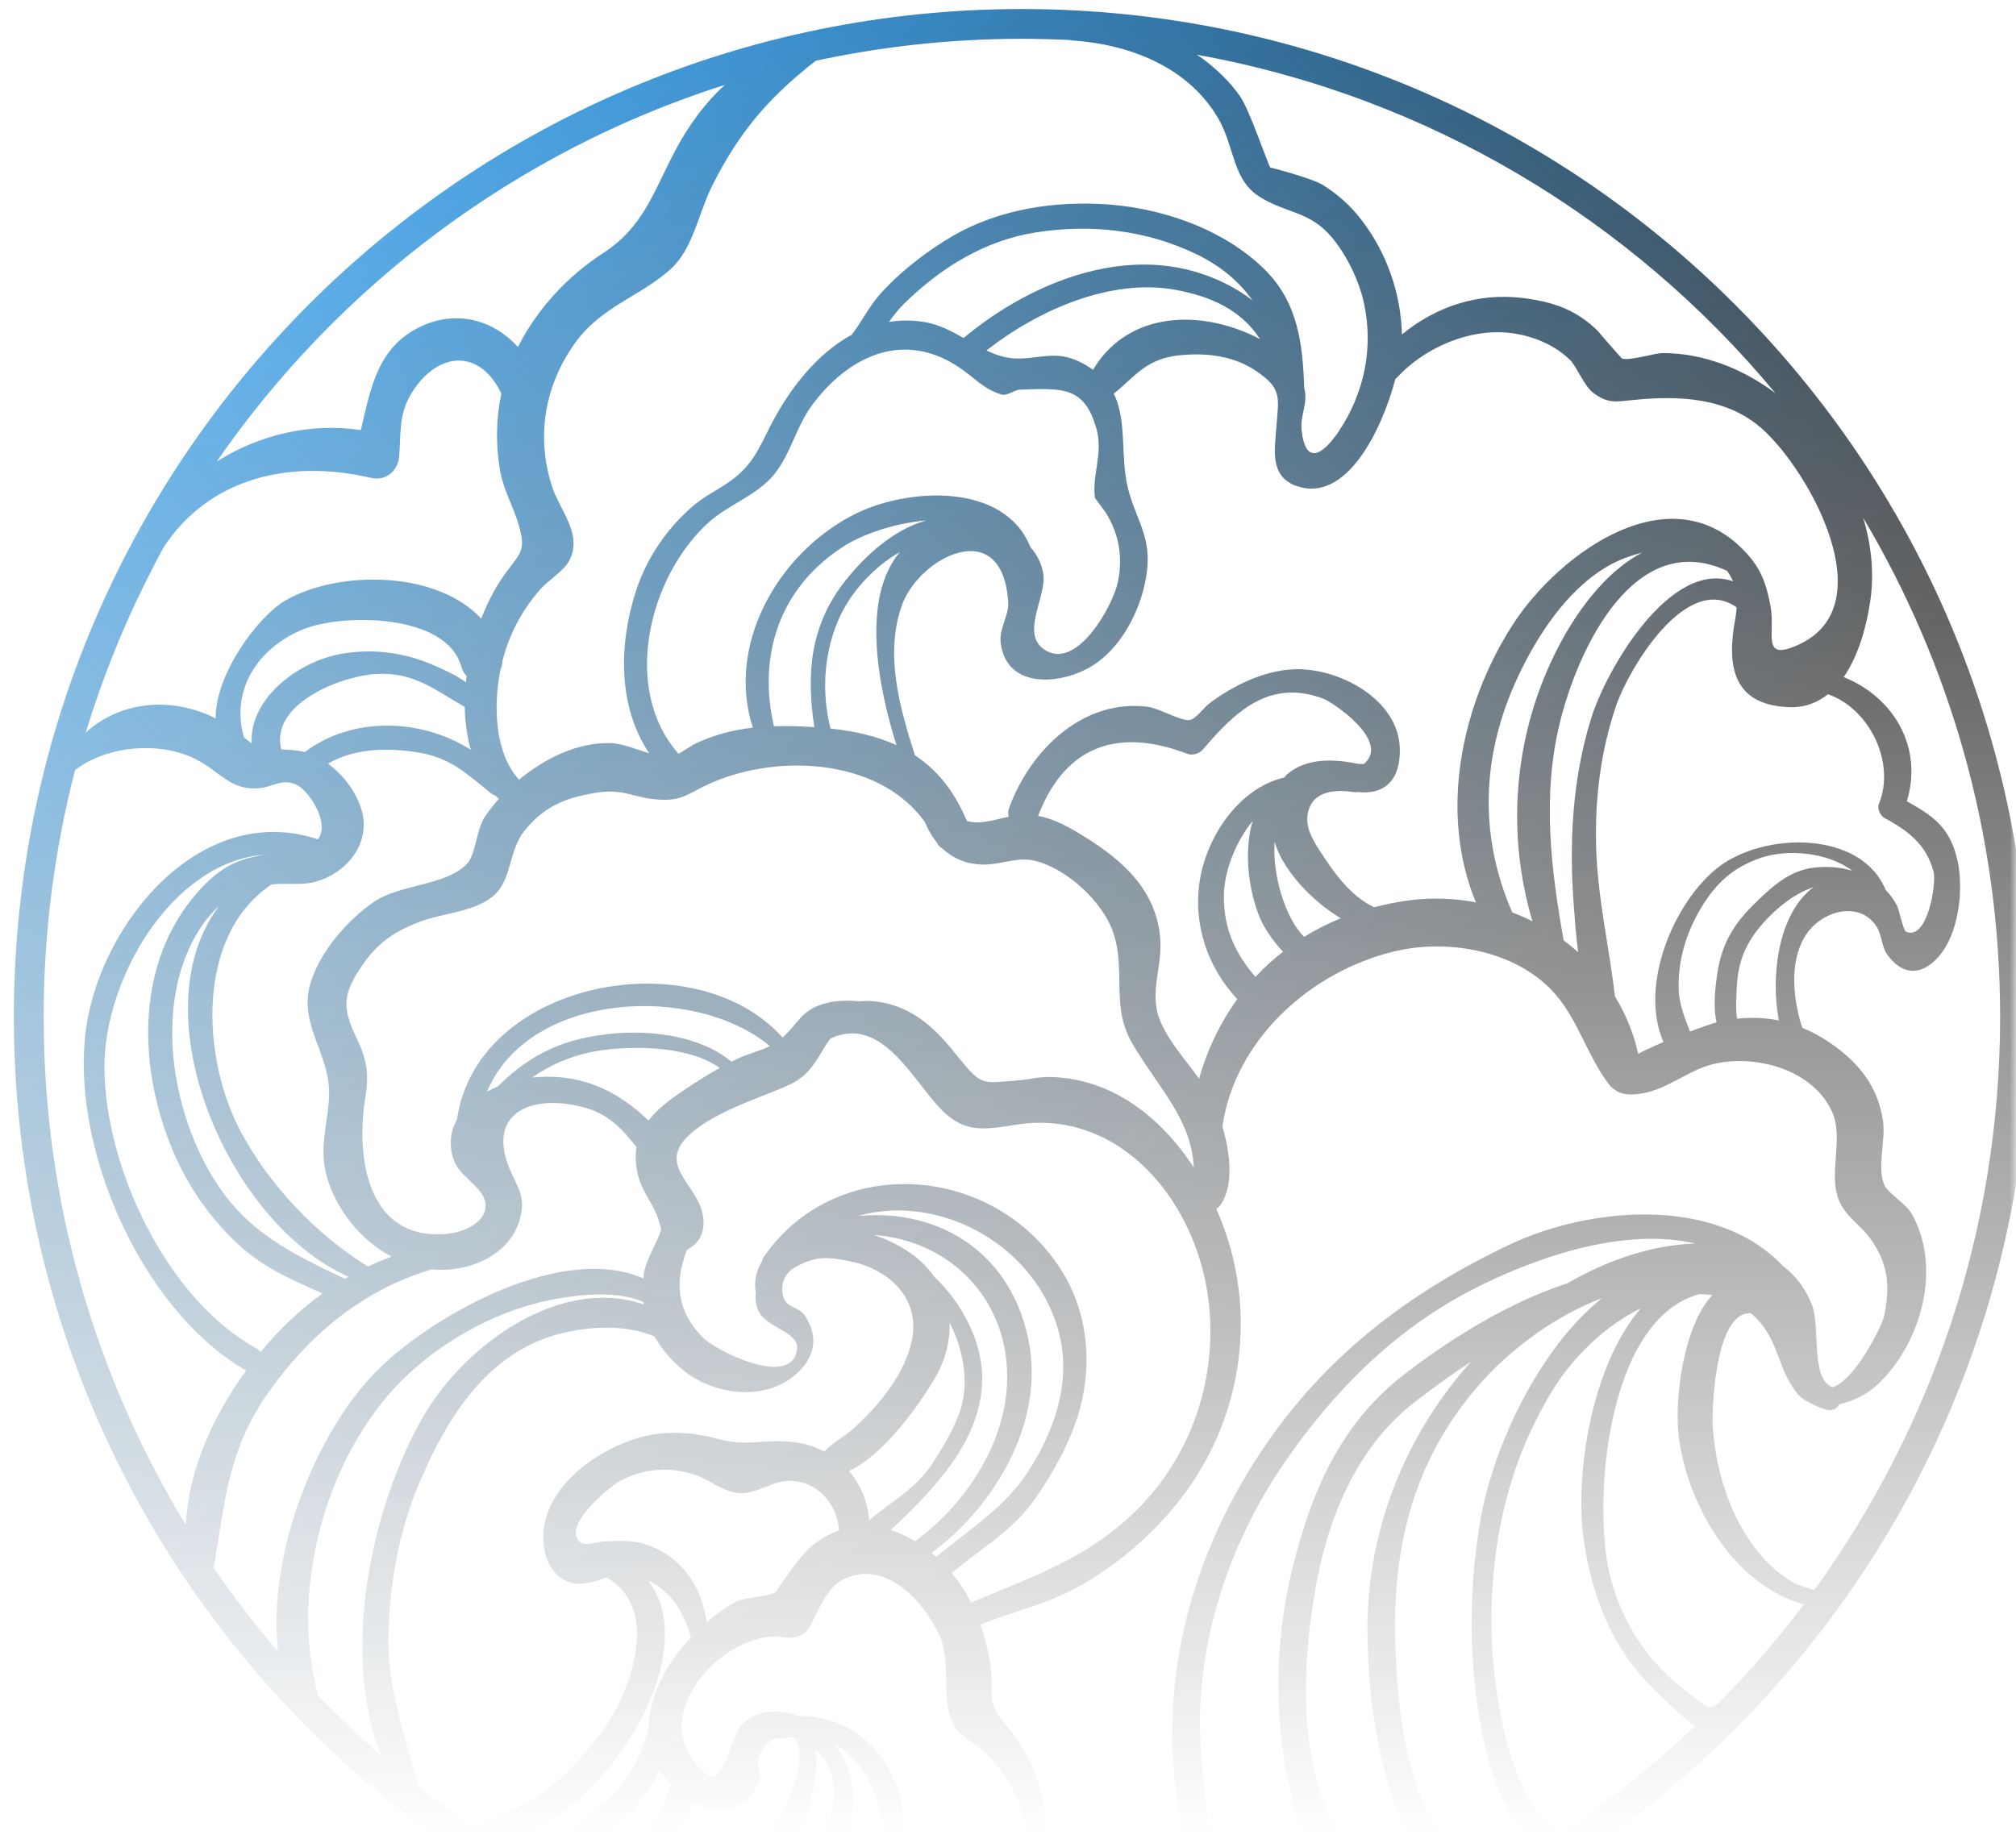 <svg width="160" height="146" viewBox="0 0 160 146" fill="none" xmlns="http://www.w3.org/2000/svg">
<g clip-path="url(#clip0_1007_69939)">
<mask id="mask0_1007_69939" style="mask-type:alpha" maskUnits="userSpaceOnUse" x="-20" y="-14" width="180" height="160">
<rect x="-20" y="-14" width="180" height="160" fill="url(#paint0_linear_1007_69939)"/>
</mask>
<g mask="url(#mask0_1007_69939)">
<path d="M76.55 158.211C83.313 153.454 85.555 143.522 79.764 136.864C78.092 134.942 79.013 134.398 78.526 131.707C78.357 130.774 78.122 129.857 77.814 128.97C80.278 127.938 82.835 127.437 85.259 126.14C88.935 124.173 92.353 121.107 94.662 117.643C98.533 111.837 99.54 104.542 97.293 97.908C97.074 97.26 96.815 96.613 96.532 95.97C96.675 95.873 96.811 95.747 96.927 95.564C97.92 94.013 97.635 91.498 97.014 89.429C98.026 82.47 104.051 77.129 110.621 75.533C114.788 74.522 120.079 75.385 123.168 78.62C125.225 80.775 125.954 83.874 127.786 86.192C127.854 86.278 127.94 86.335 128.024 86.394C128.05 86.419 128.078 86.44 128.106 86.463C128.106 86.463 128.114 86.47 128.119 86.473C128.655 86.917 129.367 86.966 130.404 86.783C132.357 86.439 133.987 84.97 135.915 84.485C139.205 83.657 143.789 84.83 145.367 88.177C146.424 90.422 144.974 93.344 146.048 95.509C146.649 96.719 147.757 97.325 148.526 98.446C149.878 100.416 150.014 102.146 149.532 104.482C149.382 105.214 147.228 109.589 145.425 110.124C143.67 109.413 144.48 105.335 143.814 103.603C143.294 102.254 142.487 101.243 141.492 100.485C136.172 94.864 126.1 95.796 119.728 98.836C111.725 102.655 105.102 107.714 100.136 115.159C95.066 122.764 92.334 131.702 93.195 140.901C93.619 145.431 94.901 152.865 98.953 156.269C93.219 157.619 87.248 158.354 81.102 158.354C79.573 158.354 78.058 158.298 76.55 158.211ZM25.235 134.599C25.227 134.543 25.222 134.488 25.206 134.429C23.137 126.65 25.499 117.032 30.736 110.831C33.629 107.405 38.05 104.659 42.383 103.503C44.608 102.91 48.646 102.241 51.074 103.364C51.082 103.427 51.09 103.489 51.099 103.551C44.476 101.267 36.941 106.723 33.65 112.35C29.61 119.256 26.928 131.055 30.253 139.358C28.51 137.845 26.836 136.259 25.235 134.599ZM5.958 61.14C8.504 59.14 12.749 58.876 15.438 60.218C17.552 61.274 18.286 62.798 20.628 62.562C21.681 62.455 22.373 61.768 23.535 62.298C24.499 62.738 26.186 65.3 25.273 66.565C25.255 66.59 25.225 66.612 25.203 66.635C25.175 66.623 25.157 66.603 25.127 66.593C15.918 63.632 8.082 73.219 6.859 81.469C5.469 90.832 11.107 103.83 19.381 108.708C19.437 108.74 19.493 108.764 19.548 108.784C16.967 112.325 14.95 116.633 14.752 121.05C7.591 109.295 3.465 95.488 3.465 80.717C3.465 73.954 4.333 67.394 5.958 61.14ZM57.527 6.735C55.992 8.142 54.684 9.877 53.54 12.05C51.837 15.286 51.064 18.019 47.862 20.097C45.031 21.935 42.634 24.521 41.107 27.546C39.195 25.437 36.296 24.546 33.373 25.931C29.901 27.579 29.415 30.932 28.633 34.145C24.64 33.531 20.536 34.521 17.196 36.645C26.859 22.659 40.986 12.002 57.527 6.735ZM84.885 3.176C84.918 3.181 84.944 3.198 84.98 3.201C89.57 3.488 94.329 5.279 96.725 9.47C97.99 11.683 97.817 14.249 99.932 15.597C102.121 16.991 103.977 16.707 105.791 18.947C106.919 20.339 107.868 22.302 108.246 24.039C109.025 27.616 108.277 31.206 106.254 34.233C105.036 36.053 103.592 37.063 103.296 34.082C103.19 33.009 103.795 32.034 103.534 30.9C103.528 30.874 103.516 30.851 103.51 30.825C103.392 27.346 103.039 24.037 100.365 21.39C97.007 18.067 91.828 16.372 87.198 16.184C82.899 16.011 78.624 16.802 74.966 19.121C73.069 20.323 71.199 21.793 69.731 23.485C68.966 24.367 68.354 25.583 67.604 26.569C64.792 28.095 62.599 30.954 61.153 33.795C60.242 35.584 59.717 36.9 58.063 38.116C57.038 38.87 55.935 39.353 54.957 40.204C52.868 42.02 51.298 44.348 50.451 46.985C49.092 51.213 49.053 56.107 51.52 59.791C50.486 59.493 49.426 59.019 48.444 58.992C45.793 58.919 43.234 60.221 41.189 61.891C39.265 59.776 39.14 56.049 39.718 53.165C39.815 52.967 39.871 52.743 39.869 52.494C39.919 52.297 39.97 52.105 40.025 51.92C40.59 50.017 41.583 48.246 42.896 46.763C43.547 46.029 44.757 45.336 45.199 44.469C46.254 42.393 44.44 40.537 43.821 38.643C42.536 34.703 43.207 30.672 45.585 27.304C47.684 24.331 50.644 23.638 53.173 21.41C55 19.803 55.418 16.977 56.464 14.864C58.681 10.389 61.135 7.636 64.746 4.821C70.02 3.689 75.489 3.08 81.102 3.08C82.371 3.08 83.631 3.116 84.885 3.176ZM140.906 31.212C138.286 29.253 135.204 28.039 132.002 28.03C131.257 28.028 129.406 28.655 128.734 28.465C128.692 28.453 126.63 26.091 126.867 26.328C125.159 24.621 123.352 23.975 120.909 23.663C117.309 23.203 113.941 24.345 111.263 26.554C111.178 23.264 110.058 20.05 108.033 17.433C107.17 16.316 106.192 15.438 105.001 14.692C104.107 14.133 100.805 13.284 100.828 13.303C100.655 13.161 99.183 8.711 98.387 7.599C97.578 6.466 96.647 5.575 95.552 4.735C95.363 4.591 95.167 4.472 94.975 4.341C113.343 7.656 129.471 17.412 140.906 31.212ZM137.872 80.866C137.716 80.145 137.823 78.758 137.85 78.245C137.952 76.244 138.621 74.761 139.925 73.286C140.976 72.098 142.406 70.926 143.916 70.431C141.107 72.551 140.513 77.505 141.178 81.005C140.129 80.792 139.039 80.745 137.872 80.866ZM134.125 81.885C133.718 80.79 133.254 79.724 133.225 78.471C133.174 76.235 133.821 74.074 134.952 72.161C136.148 70.137 137.525 68.853 139.741 68.101C141.854 67.385 145.036 67.622 147.022 69.136C146.078 68.83 145.046 68.758 143.998 68.87C141.967 69.087 140.495 70.503 139.091 71.896C137.467 73.507 136.599 75.113 136.279 77.372C136.145 78.31 135.936 79.918 136.242 81.153C135.727 81.303 134.964 81.569 134.125 81.885ZM130.02 83.661C129.646 82.005 129.013 80.469 128.167 79.084C127.717 75.17 126.795 71.288 126.678 67.269C126.568 63.46 127.025 59.658 128.256 56.038C129.216 53.212 133.8 45.353 137.828 48.214C137.81 48.487 137.785 48.765 137.73 49.064C137.077 52.531 137.297 55.968 141.997 56.136C143.239 56.181 144.252 55.774 145.088 55.102C145.112 55.113 145.128 55.133 145.155 55.142C148.338 56.276 150.465 60.497 149.123 63.805C148.961 64.2 149.226 64.757 149.589 64.95C151.551 65.996 152.894 67.114 153.455 69.185C153.707 70.116 152.977 74.71 151.273 73.959C151.052 73.861 150.703 72.154 150.542 71.858C150.294 71.399 149.996 70.995 149.659 70.65C147.697 65.891 140.018 66.046 136.399 68.823C132.881 71.526 130.039 78.215 132.024 82.72C131.182 83.075 130.45 83.413 130.02 83.661ZM124.097 74.649C123.085 68.934 122.389 63.186 123.78 57.442C125.249 51.368 129.776 41.924 137.06 45.312C137.252 45.563 137.414 45.84 137.54 46.15C132.573 44.381 127.495 53.117 126.284 57.014C124.769 61.888 124.515 67.005 124.918 72.072C124.99 72.974 125.07 74.263 125.254 75.591C124.884 75.26 124.496 74.947 124.097 74.649ZM120.02 72.428C117.264 66.103 117.595 59.521 120.74 53.163C122.36 49.886 124.795 46.323 128.152 44.653C128.841 44.311 129.584 44.052 130.339 43.866C127.392 45.399 124.971 48.652 123.3 52.111C120.114 58.705 119.567 66.225 121.625 73.137C121.103 72.875 120.569 72.635 120.02 72.428ZM112.016 71.449C110.993 71.571 110.009 71.773 109.054 72.02C107.447 71.252 106.209 69.765 105.153 68.154C104.523 67.19 103.62 66.004 103.764 64.766C103.985 62.868 105.781 62.615 107.409 62.876C107.542 62.896 107.666 62.891 107.783 62.874C109.606 63.075 111.135 62.226 111.098 59.482C111.042 55.486 106.196 52.967 102.645 53.131C100.266 53.241 97.837 54.44 95.973 55.842C95.573 56.143 94.931 57.045 94.444 57.155C93.821 57.294 91.93 56.211 91.119 56.108C85.959 55.449 81.784 59.532 80.095 64.112C79.996 64.384 79.995 64.625 80.062 64.829C78.916 65.078 77.705 65.487 76.732 65.163C75.73 62.759 74.339 61.095 72.618 59.96C71.375 56.119 70.201 51.857 71.593 48.011C72.973 44.202 79.618 40.781 80.017 47.856C80.073 48.837 79.299 49.898 79.416 50.979C79.845 54.898 84.608 54.384 87.095 52.582C89.248 51.022 90.651 48.088 91.008 45.507C91.383 42.79 90.359 41.575 89.64 39.207C88.822 36.51 89.536 33.557 88.391 31.244C90.024 29.979 90.871 28.508 93.516 28.216C95.559 27.991 97.756 28.187 99.564 29.367C101.828 30.845 101.472 31.518 101.286 34.075C101.165 35.717 100.765 37.846 102.925 38.59C106.815 39.927 109.63 34.282 110.745 30.08C110.794 30.042 110.843 30.002 110.891 29.95C112.871 27.812 115.993 26.34 118.947 26.372C120.974 26.394 123.187 27.167 124.614 28.581C125.113 29.075 125.731 30.625 126.401 31.145C127.583 32.064 128.231 31.892 129.64 31.751C133.218 31.393 137.094 31.518 139.943 34.123C143.641 37.507 149.476 48.015 142.812 51.144C139.717 52.597 140.91 50.281 140.531 48.192C140.234 46.553 139.849 45.319 138.738 44.056C132.761 37.262 123.694 43.933 120.045 49.61C115.946 55.992 114.196 64.539 117.133 71.628C115.477 71.32 113.756 71.243 112.016 71.449ZM103.499 74.371C102.049 72.932 100.953 69.498 101.163 66.808C101.202 66.936 101.235 67.069 101.279 67.191C101.985 69.155 104.031 71.467 106.408 72.894C105.384 73.313 104.412 73.805 103.499 74.371ZM99.639 77.55C98.094 75.746 97.098 73.799 97.135 71.049C97.161 69.196 98.028 66.878 99.413 65.172C98.675 67.68 99.131 70.889 100.036 72.96C100.352 73.688 101.015 74.684 101.823 75.551C101.042 76.162 100.311 76.826 99.639 77.55ZM95.166 85.633C94.127 84.177 92.885 82.836 92.151 81.21C91.117 78.918 92.246 76.929 92.087 74.587C91.82 70.73 89.165 68.329 86.079 66.424C84.884 65.685 83.726 65.013 82.383 64.769C82.387 64.762 82.393 64.754 82.396 64.746C84.67 58.863 89.102 57.866 94.239 59.843C94.617 59.988 95.187 59.83 95.447 59.523C98.008 56.509 100.722 53.87 104.992 55.449C105.789 55.743 110.356 58.821 108.276 60.62C108.247 60.645 108.093 60.65 107.869 60.649C105.953 60.257 103.731 60.107 102.149 61.469C102.06 61.546 101.993 61.64 101.914 61.724C98.324 62.564 95.76 66.409 95.214 69.943C94.676 73.434 95.879 76.848 98.199 79.313C96.85 81.174 95.823 83.298 95.166 85.633ZM65.915 57.833C65.009 54.326 65.533 50.243 67.603 47.321C68.549 45.985 69.889 44.684 71.417 43.828C68.355 47.448 69.645 54.372 71.147 59.151C69.597 58.442 67.841 58.04 65.915 57.833ZM61.422 57.651C60.127 52.04 61.84 46.589 67.058 43.309C68.544 42.376 71.054 41.519 73.517 41.317C71.007 42 68.783 43.995 67.169 45.999C64.245 49.625 63.995 53.544 64.629 57.722C64.156 57.691 63.679 57.666 63.19 57.652C62.584 57.635 61.999 57.635 61.422 57.651ZM76.214 29.225C77.426 30.057 78.062 30.875 79.464 31.313C79.932 31.46 80.485 30.952 80.937 30.934C84.386 30.799 86.083 30.687 87.029 34.066C87.564 35.98 86.654 37.721 86.9 39.528C87.181 39.908 87.462 40.289 87.743 40.67C88.824 42.385 89.143 44.258 88.701 46.291C88.3 48.059 85.588 53.056 83.064 51.675C80.826 50.453 83.117 47.382 82.795 45.511C82.654 44.696 82.29 44.01 81.785 43.443C79.718 38.236 71.919 38.687 67.671 40.9C61.677 44.021 57.631 51.22 59.748 57.766C58.226 57.936 56.752 58.3 55.229 59.01C54.842 59.191 54.311 59.602 53.847 59.833C49.284 54.66 51.51 45.755 56.233 41.48C57.841 40.025 60.005 39.377 61.402 37.705C62.724 36.123 63.183 33.869 64.435 32.18C67.332 28.27 71.719 26.142 76.214 29.225ZM93.832 21.315C87.694 20.013 81.127 22.948 76.478 26.833C75.512 26.281 74.515 25.756 73.371 25.564C72.388 25.4 71.449 25.413 70.554 25.556C70.924 25.039 71.319 24.532 71.791 24.07C74.701 21.225 78.171 19.081 82.221 18.447C86.569 17.766 90.981 18.253 94.971 20.187C96.924 21.133 98.357 22.375 99.401 23.842C97.777 22.591 95.782 21.728 93.832 21.315ZM86.749 29.358C86.435 29.132 86.093 28.915 85.686 28.719C83.838 27.827 82.66 28.442 80.844 28.462C79.918 28.473 79.089 28.201 78.289 27.821C82.373 24.622 88.175 22.039 93.363 23.02C96.105 23.54 98.488 24.587 100.002 26.917C99.731 26.774 99.455 26.64 99.173 26.516C94.563 24.479 89.304 25.03 86.749 29.358ZM83.464 85.496C82.396 85.463 81.864 85.676 80.749 85.766C77.974 85.99 77.904 86.238 76.07 83.936C75.281 82.945 74.466 81.993 73.481 81.199C71.879 79.909 70 79.327 68.143 79.487C67.227 79.398 66.323 79.413 65.401 79.675C63.602 80.185 63.339 81.253 62.112 82.365C55.139 74.554 37.847 77.845 36.268 88.869C35.772 89.754 35.606 90.798 35.976 91.985C36.43 93.448 38.336 94.156 38.528 95.52C38.729 96.952 36.881 97.815 35.495 97.944C28.872 98.56 28.288 91.349 28.986 87.185C29.303 85.294 29.132 84.127 28.288 82.378C27.142 80.007 27.176 78.877 28.808 76.543C30.043 74.776 31.41 73.885 33.346 73.156C35.18 72.465 37.913 72.374 39.34 70.946C40.609 69.677 40.419 67.468 41.587 65.999C43.137 64.048 44.769 63.376 47.112 62.961C49.593 62.521 50.132 63.365 52.405 63.481C53.983 63.56 54.491 63.108 55.776 62.465C61.217 59.741 69.716 60.043 73.412 65.275C73.665 65.871 73.971 66.407 74.341 66.866C74.456 67.097 74.618 67.262 74.809 67.369C75.61 68.125 76.64 68.589 77.964 68.631C79.343 68.675 80.744 67.988 82.139 68.33C84.731 68.969 87.504 71.621 88.319 73.932C89.41 77.03 88.118 79.815 89.847 82.8C91.897 86.34 94.536 88.737 94.748 92.676C92.182 88.753 88.337 85.65 83.464 85.496ZM76.08 125.574C75.908 125.335 75.728 125.104 75.541 124.879C77.888 122.873 80.407 121.534 82.252 118.831C83.518 116.975 84.647 114.997 85.388 112.864C86.737 108.978 86.521 104.559 84.336 100.998C79.042 92.366 66.365 91.429 60.625 99.773C60.536 99.902 60.487 100.029 60.468 100.151C59.981 100.926 59.834 101.797 59.988 102.628C59.928 103.143 59.994 103.669 60.252 104.174C60.872 105.385 63.428 105.753 63.261 107.096C62.867 110.279 56.735 107.202 55.729 106.131C54.483 104.805 53.804 103.391 53.958 101.469C54.025 100.631 54.274 99.913 54.511 99.209C55.742 98.621 56.09 97.351 55.662 95.991C54.999 93.883 52.371 92.415 54.545 90.247C56.293 88.505 59.377 87.472 61.619 86.551C62.705 86.103 63.446 85.823 64.211 84.957C64.921 84.154 65.328 83.174 65.916 82.437C69.975 80.545 72.439 85.757 74.675 88.047C76.57 89.988 78.115 89.679 80.651 89.277C87.968 88.119 93.583 93.826 95.404 100.621C97.143 107.099 95.396 114.274 90.877 119.177C86.793 123.606 82.184 125.034 77.073 127.217C76.783 126.649 76.458 126.098 76.08 125.574ZM66.236 138.457C68.984 139.941 70.365 143.704 69.924 146.933C69.571 149.512 68.398 151.474 66.533 153.314C65.42 154.411 63.83 154.642 62.851 155.765C62.748 155.884 62.679 156.006 62.634 156.125C61.379 155.82 60.137 155.484 58.908 155.118C64.971 152.795 70.438 144.044 66.236 138.457ZM56.869 151.05C59.056 150.041 61.539 148.09 62.949 146.118C63.984 144.669 65.076 141.319 64.743 138.959C67.719 141.432 65.484 146.033 63.725 148.494C61.594 151.476 59.693 152.858 56.287 153.63C56.003 153.694 55.805 153.862 55.686 154.076C54.511 153.669 53.35 153.235 52.202 152.774C53.885 152.418 55.651 151.614 56.869 151.05ZM51.457 125.476C53.227 126.275 54.343 128.078 54.839 129.992C52.998 131.871 51.548 134.503 51.489 137.089C50.855 139.598 49.781 141.588 47.761 143.34C45.955 144.908 44.133 146.359 41.739 146.902C41.471 146.962 41.314 147.135 41.234 147.34C40.561 146.935 39.903 146.511 39.243 146.088C46.758 145.672 56.296 131.835 51.457 125.476ZM74.304 123.587C74.183 123.478 74.057 123.38 73.933 123.277C78.978 119.537 82.755 113.046 81.707 106.829C80.485 99.59 74.644 95.885 68.083 96.532C74.244 94.748 81.713 98.483 83.861 105.156C85.152 109.166 83.899 113.173 81.722 116.621C79.773 119.709 76.951 121.362 74.304 123.587ZM77.954 109.347C77.941 106.493 76.349 103.415 74.14 101.345C73.642 100.63 72.998 99.981 72.197 99.431C71.334 98.838 70.366 98.365 69.352 98.035C75.701 98.467 80.631 103.689 79.855 110.715C79.363 115.179 76.371 119.636 72.619 122.342C71.998 121.969 71.352 121.666 70.688 121.462C74.083 118.277 77.975 114.324 77.954 109.347ZM74.237 109.334C75.052 107.91 75.419 106.406 75.358 104.965C76.477 107.175 76.91 109.743 76.246 111.849C75.796 113.276 74.876 114.821 74.074 116.074C72.725 118.18 70.788 119.155 68.981 120.678C68.86 119.178 68.288 117.828 67.373 116.768C70.195 115.507 73.134 111.259 74.237 109.334ZM56.084 128.798C55.759 126.404 54.556 124.177 52.272 123.012C50.783 122.251 49.5 122.269 47.922 122.37C47.087 122.424 46.263 122.844 45.861 122.235C44.919 120.805 48.506 117.96 49.105 117.624C50.968 116.575 53.038 116.408 55.059 117.037C56.267 117.412 57.29 118.413 58.616 118.523C60.072 118.642 61.249 117.546 62.653 117.555C64.917 117.569 66.437 119.384 66.596 121.49C65.806 121.765 65.028 122.209 64.282 122.856C63.383 123.632 61.527 126.41 61.598 126.365C60.959 126.775 59.314 126.759 58.554 127.101C57.624 127.517 56.83 128.127 56.084 128.798ZM16.06 70.416C11.002 75.727 10.854 83.685 13.306 90.298C14.461 93.41 16.106 96.02 18.453 98.35C20.672 100.552 22.96 101.502 25.597 102.678C23.821 103.955 22.185 105.505 20.682 107.332C20.606 107.221 20.5 107.121 20.355 107.041C13.23 103.139 8.293 92.636 8.287 84.67C8.282 77.761 13.575 68.439 21.014 67.835C19.123 68.179 17.788 68.601 16.06 70.416ZM27.372 101.518C23.309 99.573 19.738 97.908 17.128 93.84C13.838 88.708 12.424 81.009 14.99 75.338C15.626 73.934 16.404 72.806 17.364 71.952C10.941 80.506 18.142 97.148 27.659 101.352C27.564 101.407 27.468 101.462 27.372 101.518ZM58.524 84.046C58.364 84.123 58.209 84.208 58.051 84.288C55.677 82.272 51.879 81.799 48.965 82.022C44.871 82.337 42.115 83.644 39.512 86.241C39.22 86.365 38.931 86.503 38.654 86.656C41.989 78.69 55.126 78.061 61.107 83.045C60.287 83.44 59.316 83.67 58.524 84.046ZM51.47 88.949C48.937 86.52 46.032 85.157 42.232 85.537C44.034 84.292 46.059 83.502 48.564 83.275C50.988 83.055 54.834 83.132 57.121 84.777C56.022 85.388 54.962 86.07 53.919 86.784C52.943 87.452 52.088 88.148 51.47 88.949ZM33.107 59.718C35.757 60.126 37.041 61.432 38.975 62.978C39.09 63.07 39.207 63.119 39.323 63.148C39.408 63.24 39.494 63.331 39.584 63.42C39.172 63.885 38.778 64.388 38.463 64.868C37.818 65.85 37.755 67.8 37.094 68.534C35.502 70.299 31.719 70.19 29.692 71.582C27.58 73.03 25.451 75.478 24.666 77.959C23.592 81.349 26.291 83.669 26.114 87.103C25.994 89.41 25.271 91.179 25.976 93.53C26.756 96.125 28.66 98.464 31.069 99.756C30.434 99.994 29.809 100.25 29.201 100.539C25.065 97.988 21.343 94.036 19.088 89.798C16.02 84.037 15.497 74.279 21.529 70.222C21.649 70.211 21.758 70.187 21.882 70.18C23.395 70.097 24.405 70.37 25.873 69.697C28.026 68.712 29.464 66.5 28.618 64.049C28.164 62.73 27.2 61.473 26.03 60.619C28.154 59.398 30.679 59.343 33.107 59.718ZM22.32 59.484C21.415 55.828 27.135 53.662 29.83 53.5C32.874 53.318 34.592 54.816 36.886 56.119C36.904 57.295 37.062 58.442 37.365 59.518C33.432 57.022 27.969 56.845 24.191 59.702C23.577 59.539 22.945 59.525 22.32 59.484ZM19.358 58.527C18.317 54.918 20.318 51.496 24.039 49.964C27.118 48.697 35.442 48.651 36.617 52.93C36.702 53.238 36.849 53.473 37.028 53.654C37.007 53.823 36.998 53.99 36.981 54.158C36.156 53.563 35.133 53.122 34.38 52.793C32.008 51.755 29.334 51.428 26.758 51.971C23.562 52.645 19.766 55.493 19.976 59.027C19.831 58.917 19.626 58.749 19.358 58.527ZM11.445 46.425C11.461 46.396 11.482 46.376 11.495 46.342C11.511 46.302 11.53 46.266 11.546 46.226C12.013 45.287 12.489 44.352 12.993 43.435C16.509 38.078 22.787 36.379 29.435 37.932C30.629 38.212 31.581 37.392 31.68 36.223C31.825 34.511 31.633 33.003 32.558 31.389C34.49 28.017 37.971 27.458 39.783 31.227C39.785 31.233 39.789 31.235 39.79 31.239C39.367 33.217 39.336 35.266 39.677 37.296C39.942 38.871 40.69 40.084 41.144 41.587C41.828 43.843 41.242 43.894 39.941 45.755C39.268 46.716 38.678 47.864 38.194 49.111C34.629 45.254 26.816 45.261 22.655 47.667C20.449 48.944 17.065 53.55 17.117 57.027C13.676 55.289 9.594 55.611 6.806 58.155C8.037 54.093 9.594 50.175 11.445 46.425ZM30.258 108.471C25.092 113.432 21.206 123.305 22.06 131.103C20.237 128.969 18.519 126.744 16.933 124.42C16.958 124.361 16.992 124.311 17.002 124.243C17.878 119.071 18.12 115.084 21.249 110.612C24.594 105.833 28.916 102.361 34.268 100.763C37.104 101.056 40.412 99.713 41.244 96.838C41.786 94.964 41.054 94.273 40.429 92.747C38.551 88.147 42.481 86.752 46.597 87.984C48.399 88.523 49.43 89.693 50.517 91.055C50.408 91.697 50.429 92.405 50.616 93.203C50.816 94.056 51.255 94.822 51.681 95.55C52.201 96.439 52.313 96.982 52.479 97.609C52.102 98.753 51.276 99.996 51.101 101.083C51.079 101.215 51.075 101.351 51.061 101.486C44.601 98.64 34.51 104.388 30.258 108.471ZM33.145 141.749C32.196 137.786 30.784 134.35 30.833 130.06C30.881 125.789 31.642 121.567 33.319 117.631C35.367 112.826 38.314 107.925 43.532 106.141C45.876 105.34 49.425 104.993 51.944 106.09C52.516 107.117 53.315 108.025 54.212 108.761C56.576 110.699 60.547 111.268 63.03 109.213C64.661 107.862 65.016 106.191 63.909 104.475C63.369 103.635 62.295 103.929 62.106 102.675C61.985 101.858 62.284 101.245 62.814 100.779C63.529 100.306 64.383 99.976 64.999 99.903C65.809 99.806 66.742 99.968 67.531 100.136C70.597 100.787 73.038 103.1 72.378 106.367C71.83 109.083 69.734 111.59 67.721 113.411C67.027 114.039 66.076 114.519 65.437 115.229C64.616 114.801 63.679 114.526 62.653 114.444C60.369 114.262 59.243 114.839 57.006 114.23C55.019 113.688 52.867 113.534 50.844 114.092C47.362 115.054 43.039 118.092 43.118 122.157C43.147 123.631 43.768 125.178 45.317 125.638C46.264 125.921 47.227 125.503 48.155 125.237C52.616 127.748 49.933 134.696 47.565 137.762C44.925 141.18 42.408 143.435 38.185 144.648C37.913 144.725 37.767 144.902 37.704 145.102C36.139 144.044 34.627 142.915 33.145 141.749ZM43.005 148.358C45.226 147.928 47.288 146.297 48.919 144.888C50.487 143.534 51.578 142.134 52.358 140.495C52.599 140.901 52.906 141.291 53.261 141.667C53.211 141.744 53.165 141.827 53.131 141.924C52.412 143.993 51.492 145.681 49.708 147.039C48.271 148.131 46.947 148.867 45.295 149.496C45.258 149.509 45.233 149.533 45.2 149.55C44.46 149.164 43.73 148.766 43.005 148.358ZM47.618 150.778C48.997 150.189 50.332 149.103 51.307 148.347C53.181 146.891 54.158 145.128 54.936 142.999C57.125 144.198 59.518 143.71 60.368 141.088C59.902 139.926 60.194 138.942 61.244 138.136C61.4 138.064 61.555 138.009 61.711 137.965C61.836 138.005 61.974 138.024 62.133 137.986C62.341 137.936 62.541 137.915 62.743 137.886C62.818 137.896 62.893 137.904 62.969 137.921C64.382 139.27 62.318 143.733 61.778 144.454C60.619 146.002 58.832 147.36 57.214 148.397C55.986 149.183 53.892 149.907 52.431 150.335C51.162 150.706 49.972 150.46 49.007 151.406C48.544 151.195 48.075 150.997 47.618 150.778ZM64.903 156.65C67.181 154.924 69.144 153.588 70.585 150.788C71.719 148.586 72 145.719 71.575 143.292C70.856 139.199 67.401 136.086 63.356 136.231C61.97 135.699 60.407 135.688 59.167 136.62C57.503 137.873 57.619 143.903 54.753 139.297C52.116 135.06 58.116 129.254 62.232 129.973C63.007 130.108 63.838 129.887 64.246 129.154C64.86 128.05 65.577 126.146 66.725 125.492C70.162 123.534 73.451 127.205 74.62 129.976C75.549 132.18 74.621 135.034 75.698 136.96C76.173 137.81 77.619 138.583 78.281 139.218C80.193 141.052 81.556 143.909 81.545 146.64C81.528 150.86 77.337 155.942 73.28 157.962C70.439 157.679 67.646 157.232 64.903 156.65ZM102.139 155.446C102.056 155.39 101.966 155.34 101.862 155.301C96.571 153.325 95.556 143.06 95.289 138.501C94.831 130.63 97.475 122.642 101.89 116.184C105.776 110.498 110.619 105.602 116.772 102.417C121.574 99.931 128.707 97.36 134.532 98.711C131.019 98.843 127.545 100.049 124.393 101.873C119.789 103.365 115.127 106.253 111.401 109.137C106.382 113.022 104.057 118.46 102.574 124.495C101.136 130.34 101.074 136.768 102.499 142.615C103.564 146.982 106.056 150.07 108.923 153.2C106.708 154.05 104.445 154.799 102.139 155.446ZM111.56 152.146C111.025 151.409 110.304 150.882 109.619 150.152C108.087 148.52 106.729 146.59 105.74 144.571C103.068 139.112 103.369 132.237 104.352 126.382C105.31 120.673 107.612 114.894 112.301 111.279C113.672 110.222 115.177 109.129 116.754 108.088C116.456 108.417 116.168 108.749 115.892 109.083C111.153 114.822 108.455 122.052 108.53 129.544C108.572 133.719 109.031 137.797 110.221 141.825C111.253 145.316 113.097 147.652 115.036 150.558C113.892 151.115 112.734 151.645 111.56 152.146ZM117.397 149.348C115.243 146.724 113.295 144.634 112.26 141.262C111.22 137.878 110.878 134.373 110.747 130.862C110.449 122.891 112.144 115.84 117.543 109.756C119.872 107.131 123.381 104.475 127.144 103.048C122.1 107.082 118.562 114.875 117.572 120.268C116.405 126.611 116.505 133.77 118.226 140.016C118.778 142.017 119.683 143.87 120.845 145.562C121.244 146.142 121.531 146.543 121.79 146.839C120.356 147.723 118.89 148.558 117.397 149.348ZM124.126 145.342C121.782 145.059 120.208 140.503 119.75 138.858C118.384 133.954 118.052 128.874 118.652 123.839C119.229 118.988 120.641 114.623 123.177 110.43C124.729 107.863 127.295 105.288 130.217 103.857C126.204 108.54 124.961 117.35 125.706 122.342C126.368 126.767 128.003 131.002 131.304 134.128C131.971 134.76 133.34 136.237 134.532 137.015C131.309 140.074 127.835 142.868 124.126 145.342ZM136.466 135.126C135.655 135.71 135.852 135.787 133.915 134.323C130.873 132.024 128.835 129.018 127.842 125.33C126.305 119.622 127.435 104.69 134.876 102.733C135.217 102.738 135.559 102.76 135.901 102.81C133.573 105.285 132.89 111.133 133.229 113.959C133.885 119.41 137.537 125.788 143.16 127.369C141.1 130.103 138.861 132.691 136.466 135.126ZM143.989 126.221C143.474 126.046 142.933 125.929 142.435 125.671C140.062 124.445 138.266 121.753 137.311 119.376C136.527 117.428 136.098 115.43 135.935 113.337C135.845 112.197 136.049 104.069 138.961 104.248C141.081 106.011 141.067 108.453 142.324 110.176C142.622 110.703 143.038 111.067 143.526 111.291C143.927 111.537 144.399 111.747 144.979 111.905C145.468 112.038 145.814 111.805 145.98 111.469C147.101 111.237 148.222 110.656 149.019 109.905C152.53 106.595 154.17 100.51 151.663 96.257C151.261 95.574 149.817 94.691 149.55 94.068C148.946 92.658 149.673 90.487 149.445 88.967C149.053 86.349 147.626 84.478 145.484 82.952C144.671 82.374 143.859 81.929 143.036 81.585C142.317 79.352 141.993 76.42 143.232 74.361C144.484 72.278 147.603 71.418 148.956 73.588C149.357 74.232 149.329 75.136 149.763 75.749C150.919 77.386 152.412 77.529 153.803 76.007C155.443 74.213 155.866 70.672 155.37 68.371C154.783 65.638 153.351 64.737 151.335 63.604C152.633 59.355 150.339 55.369 146.326 53.748C147.539 51.99 148.162 49.585 148.439 47.677C148.753 45.501 148.523 43.261 147.873 41.106C154.768 52.705 158.74 66.245 158.74 80.717C158.74 97.719 153.259 113.434 143.989 126.221ZM81.102 0.717C36.919 0.717 1.101 36.534 1.101 80.717C1.101 121.622 31.807 155.331 71.422 160.113C71.615 160.303 71.885 160.41 72.228 160.308C72.296 160.287 72.359 160.262 72.428 160.242C75.278 160.549 78.169 160.717 81.102 160.717C125.285 160.717 161.102 124.9 161.102 80.717C161.102 36.534 125.285 0.717 81.102 0.717Z" fill="url(#paint1_linear_1007_69939)"/>
</g>
</g>
<defs>
<linearGradient id="paint0_linear_1007_69939" x1="70" y1="-14" x2="70" y2="146" gradientUnits="userSpaceOnUse">
<stop stop-color="white"/>
<stop offset="1" stop-color="white" stop-opacity="0"/>
</linearGradient>
<linearGradient id="paint1_linear_1007_69939" x1="16.916" y1="32.163" x2="93.697" y2="108.945" gradientUnits="userSpaceOnUse">
<stop stop-color="#2992DE"/>
<stop offset="1" stop-color="currentColor"/>
</linearGradient>
<clipPath id="clip0_1007_69939">
<rect width="160" height="146" fill="white"/>
</clipPath>
</defs>
</svg>
